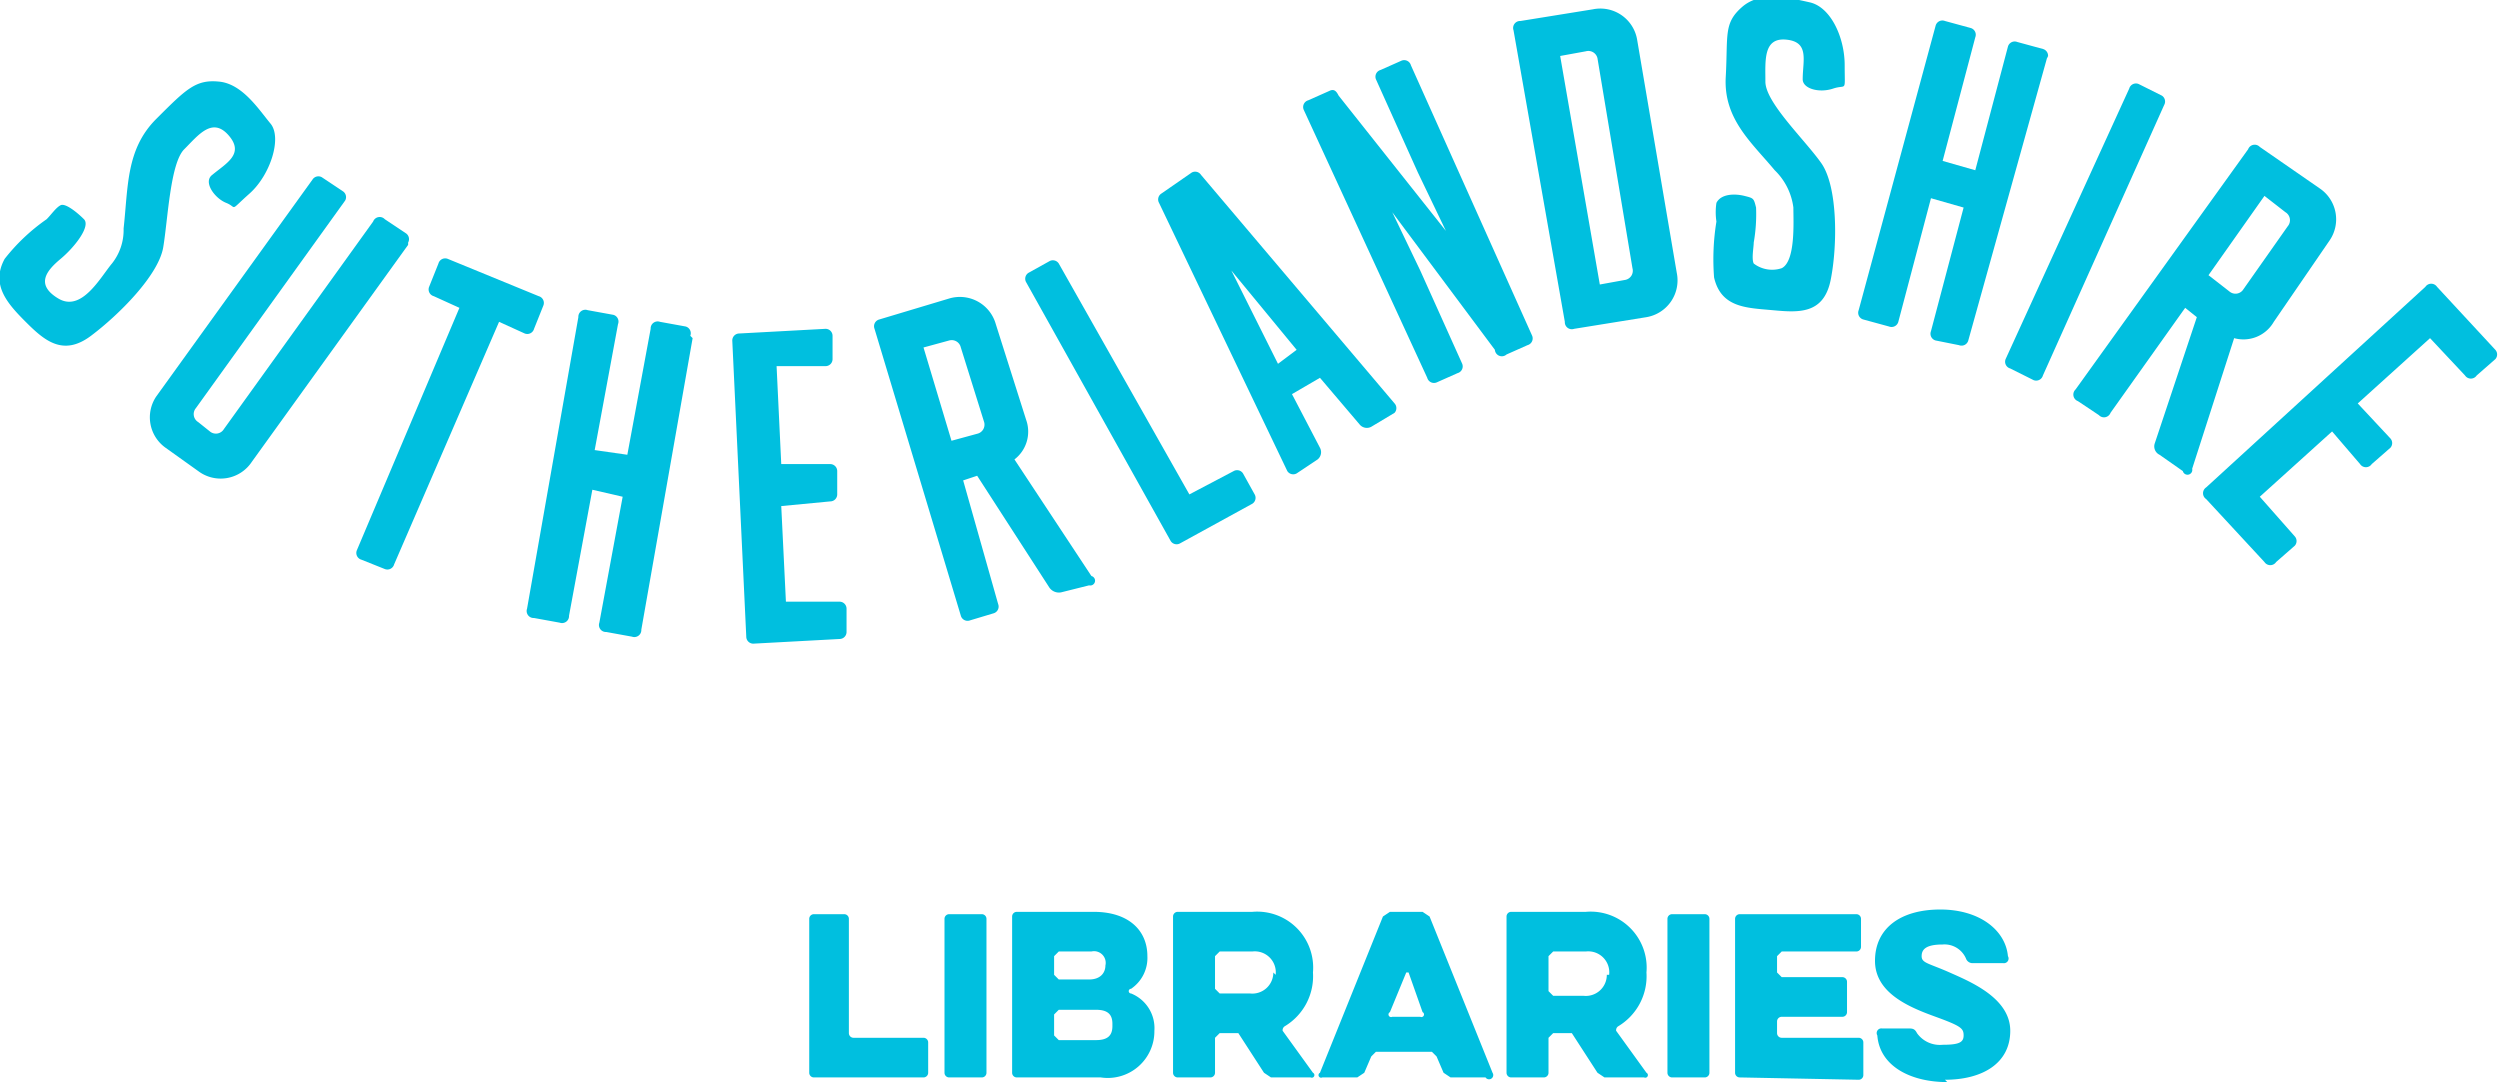 <svg id="library-logo-wave" xmlns="http://www.w3.org/2000/svg" viewBox="0 0 107.2 46.4">
  <defs>
    <!-- <style>
      .cls-1{fill:#fff;}
    </style> -->
  </defs>

  <title>Sutherland Shire Libraries</title>
  <path fill="#00bfdf" d="M17.5,10.5l-6.7,9.3a1.6,1.6,0,0,1-2.3.4l-1.4-1a1.6,1.6,0,0,1-.4-2.2l6.7-9.3a.3.3,0,0,1,.4-.1l.9.6a.3.3,0,0,1,.1.4L8.4,17.5a.4.4,0,0,0,.1.6l.5.4a.4.4,0,0,0,.6-.1l6.4-8.9a.3.3,0,0,1,.5-.1l.9.6a.3.3,0,0,1,.1.4" transform="translate(0 0)"/>
  <path fill="#00bfdf" d="M15.5,24a.3.3,0,0,1-.2-.4l4.4-10.4-1.1-.5a.3.3,0,0,1-.2-.4l.4-1a.3.3,0,0,1,.4-.2l3.9,1.6a.3.3,0,0,1,.2.4l-.4,1a.3.3,0,0,1-.4.2l-1.1-.5L16.9,24.2a.3.3,0,0,1-.4.2Z" transform="translate(0 0)"/>
  <path fill="#00bfdf" d="M29.7,14.5,27.5,27a.3.3,0,0,1-.4.3l-1.1-.2a.3.3,0,0,1-.3-.4l1-5.4L25.4,21l-1,5.4a.3.3,0,0,1-.4.3l-1.1-.2a.3.3,0,0,1-.3-.4l2.2-12.5a.3.3,0,0,1,.4-.3l1.1.2a.3.3,0,0,1,.2.4l-1,5.4,1.4.2,1-5.4a.3.3,0,0,1,.4-.3l1.1.2a.3.3,0,0,1,.2.4" transform="translate(0 0)"/>
  <path fill="#00bfdf" d="M33.5,21.7l.2,4.1H36a.3.3,0,0,1,.3.3v1a.3.3,0,0,1-.3.3l-3.7.2a.3.3,0,0,1-.3-.3l-.6-12.7a.3.3,0,0,1,.3-.3l3.7-.2a.3.3,0,0,1,.3.3v1a.3.3,0,0,1-.3.3H33.3l.2,4.2h2.1a.3.3,0,0,1,.3.3v1a.3.3,0,0,1-.3.3Z" transform="translate(0 0)"/>
  <path fill="#00bfdf" d="M41.2,14.9a.4.4,0,0,0-.5-.3l-1.1.3,1.2,4,1.1-.3a.4.4,0,0,0,.3-.5Zm-3.7-.8a.3.3,0,0,1,.2-.4l3-.9a1.6,1.6,0,0,1,2,1.1L44,18a1.5,1.5,0,0,1-.5,1.7l3.3,5a.2.2,0,0,1-.1.4l-1.2.3a.5.5,0,0,1-.5-.2l-3.1-4.8-.6.2,1.5,5.3a.3.3,0,0,1-.2.4l-1,.3a.3.3,0,0,1-.4-.2Z" transform="translate(0 0)"/>
  <path fill="#00bfdf" d="M44,12.1a.3.3,0,0,1,.1-.4l.9-.5a.3.3,0,0,1,.4.1L51,21.2l1.9-1a.3.3,0,0,1,.4.1l.5.9a.3.3,0,0,1-.1.4l-3.1,1.7a.3.3,0,0,1-.4-.1Z" transform="translate(0 0)"/>
  <path fill="#00bfdf" d="M9.1,7.5c.6-.5,1.4-.9.7-1.7s-1.3,0-1.9.6S7.2,9.4,7,10.6s-1.9,2.9-3.1,3.8-2,.2-2.8-.6S-.4,12.2.2,11.1A8.3,8.3,0,0,1,2,9.4c.2-.2.4-.5.6-.6s.7.3,1,.6-.4,1.2-1,1.7-1.1,1.1-.1,1.7,1.8-.9,2.3-1.5a2.3,2.3,0,0,0,.5-1.5c.2-1.8.1-3.4,1.4-4.7S8.4,3.4,9.4,3.5s1.7,1.2,2.2,1.8,0,2.2-.9,3-.5.6-1,.4-1-.9-.6-1.2" transform="translate(0 0)"/>
  <path fill="#00bfdf" d="M55.6,15l-2.8-3.4h0l2,4Zm4.2,2.3a.3.3,0,0,1,0,.4l-1,.6a.4.4,0,0,1-.5-.1l-1.7-2-1.2.7,1.2,2.3a.4.4,0,0,1-.1.5l-.9.6a.3.3,0,0,1-.4-.1L49.7,8.7a.3.3,0,0,1,.1-.4l1.3-.9a.3.3,0,0,1,.4.1Z" transform="translate(0 0)"/>
  <path fill="#00bfdf" d="M61.6,16.4a.3.3,0,0,1-.4-.2L55.9,4.7a.3.3,0,0,1,.2-.4l.9-.4c.2-.1.3,0,.4.2L62,9.9h0L60.8,7.4,59,3.4a.3.3,0,0,1,.2-.4l.9-.4a.3.3,0,0,1,.4.2l5.2,11.6a.3.3,0,0,1-.2.4l-.9.4a.3.3,0,0,1-.5-.2L59.7,9.1h0l1.2,2.5,1.8,4a.3.3,0,0,1-.2.4Z" transform="translate(0 0)"/>
  <path fill="#00bfdf" d="M68.5,2.5a.4.4,0,0,0-.5-.3l-1.1.2,1.7,9.8,1.1-.2a.4.4,0,0,0,.3-.5ZM64.9,1.3a.3.3,0,0,1,.3-.4L68.3.4a1.6,1.6,0,0,1,1.9,1.3l1.7,10a1.6,1.6,0,0,1-1.3,1.9l-3.1.5a.3.3,0,0,1-.4-.3Z" transform="translate(0 0)"/>
  <path fill="#00bfdf" d="M77.3,3.4c0-.8.3-1.6-.7-1.7s-.9.9-.9,1.8S77.4,6,78.1,7s.7,3.5.4,5-1.4,1.4-2.5,1.3-2.2-.1-2.5-1.4a10.1,10.1,0,0,1,.1-2.4,2.7,2.7,0,0,1,0-.8c.2-.4.8-.4,1.2-.3s.4.1.5.5a7,7,0,0,1-.1,1.5c0,.2-.1.7,0,.9a1.3,1.3,0,0,0,1.2.2c.6-.3.5-2,.5-2.6a2.7,2.7,0,0,0-.8-1.6C75.1,6.1,73.9,5.1,74,3.3s-.1-2.3.7-3,2-.4,2.9-.2,1.5,1.5,1.5,2.7.1.8-.5,1-1.3,0-1.3-.4" transform="translate(0 0)"/>
  <path fill="#00bfdf" d="M87.8,2.4,84.4,14.6a.3.3,0,0,1-.4.2L83,14.6a.3.3,0,0,1-.2-.4l1.4-5.3-1.4-.4-1.4,5.3a.3.3,0,0,1-.4.2l-1.1-.3a.3.3,0,0,1-.2-.4L83,1.1a.3.3,0,0,1,.4-.2l1.1.3a.3.3,0,0,1,.2.4L83.3,6.9l1.4.4L86.1,2a.3.3,0,0,1,.4-.2l1.1.3a.3.3,0,0,1,.2.4" transform="translate(0 0)"/>
  <path fill="#00bfdf" d="M91.3,3.8a.3.3,0,0,1,.4-.2l1,.5a.3.3,0,0,1,.1.4L87.6,16.1a.3.3,0,0,1-.4.2l-1-.5a.3.3,0,0,1-.2-.4Z" transform="translate(0 0)"/>
  <path fill="#00bfdf" d="M98.1,9.7a.4.4,0,0,0-.1-.6l-.9-.7-2.4,3.4.9.7a.4.4,0,0,0,.6-.1ZM96.4,6.4a.3.3,0,0,1,.5-.1l2.6,1.8a1.6,1.6,0,0,1,.4,2.2l-2.4,3.5a1.5,1.5,0,0,1-1.7.7l-1.8,5.6a.2.2,0,0,1-.4.1l-1-.7a.4.4,0,0,1-.2-.5l1.8-5.4-.5-.4-3.2,4.5a.3.3,0,0,1-.5.1l-.9-.6a.3.3,0,0,1-.1-.5Z" transform="translate(0 0)"/>
  <path fill="#00bfdf" d="M100,18.5l-3.1,2.8L98.4,23a.3.3,0,0,1,0,.4l-.8.7a.3.3,0,0,1-.5,0l-2.5-2.7a.3.3,0,0,1,0-.5l9.4-8.6a.3.3,0,0,1,.5,0l2.5,2.7a.3.3,0,0,1,0,.4l-.8.7a.3.3,0,0,1-.5,0l-1.5-1.6-3.1,2.8,1.4,1.5a.3.3,0,0,1,0,.4l-.8.7a.3.3,0,0,1-.5,0Z" transform="translate(0 0)"/>
  <path fill="#00bfdf" d="M83.4,46.3c1.6,0,2.8-.7,2.8-2.1s-1.7-2.1-2.6-2.5-1.2-.4-1.2-.7.2-.5.9-.5a1,1,0,0,1,1,.6.3.3,0,0,0,.3.2h1.3a.2.2,0,0,0,.2-.3C86,39.9,84.9,39,83.2,39s-2.8.8-2.8,2.2,1.5,2,2.6,2.4,1.2.5,1.2.8-.2.4-.9.4a1.2,1.2,0,0,1-1.1-.5c-.1-.2-.2-.2-.4-.2H80.7a.2.2,0,0,0-.2.3c.1,1.3,1.4,2,3,2m-3.8-.1a.2.2,0,0,0,.2-.2V44.7a.2.2,0,0,0-.2-.2H76.4a.2.2,0,0,1-.2-.2v-.5a.2.2,0,0,1,.2-.2H79a.2.2,0,0,0,.2-.2V42.1a.2.2,0,0,0-.2-.2H76.4l-.2-.2v-.7l.2-.2h3.2a.2.2,0,0,0,.2-.2V39.4a.2.2,0,0,0-.2-.2h-5a.2.2,0,0,0-.2.2V46a.2.2,0,0,0,.2.2ZM71.5,46a.2.2,0,0,0,.2.2h1.4a.2.2,0,0,0,.2-.2V39.4a.2.2,0,0,0-.2-.2H71.7a.2.2,0,0,0-.2.2Zm-2.6-4.2a.9.9,0,0,1-1,.9H66.6l-.2-.2V41l.2-.2h1.4a.9.9,0,0,1,1,1M64.6,46a.2.2,0,0,0,.2.2h1.4a.2.2,0,0,0,.2-.2V44.5l.2-.2h.8L68.5,46l.3.2h1.7a.1.1,0,0,0,.1-.2l-1.3-1.8a.2.2,0,0,1,.1-.2,2.5,2.5,0,0,0,1.2-2.3A2.4,2.4,0,0,0,68,39.1H64.8a.2.2,0,0,0-.2.2Zm-4.9-2.4a.1.1,0,0,1-.1-.2l.7-1.7h.1l.6,1.7a.1.1,0,0,1-.1.2ZM56.6,46a.1.1,0,0,0,.1.2h1.5l.3-.2.3-.7.2-.2h2.4l.2.2.3.7.3.2h1.5A.1.1,0,0,0,64,46l-2.7-6.7-.3-.2H59.6l-.3.2Zm-2-4.3a.9.9,0,0,1-1,.9H52.3l-.2-.2V41l.2-.2h1.4a.9.9,0,0,1,1,1M50.3,46a.2.2,0,0,0,.2.2h1.4a.2.2,0,0,0,.2-.2V44.5l.2-.2h.8L54.2,46l.3.2h1.7a.1.1,0,0,0,.1-.2l-1.3-1.8a.2.2,0,0,1,.1-.2,2.5,2.5,0,0,0,1.2-2.3,2.4,2.4,0,0,0-2.6-2.6H50.5a.2.2,0,0,0-.2.2Zm-2.9-4.6c0,.3-.2.6-.7.6H45.4l-.2-.2V41l.2-.2h1.4a.5.5,0,0,1,.6.6m.3,2.6c0,.4-.2.6-.7.6H45.4l-.2-.2v-.9l.2-.2H47c.5,0,.7.2.7.6m-.5,2.3a2,2,0,0,0,2.3-2,1.6,1.6,0,0,0-1-1.6.1.1,0,0,1,0-.2,1.6,1.6,0,0,0,.7-1.4c0-1.1-.8-1.9-2.3-1.9H43.6a.2.2,0,0,0-.2.2V46a.2.2,0,0,0,.2.2ZM40.5,46a.2.2,0,0,0,.2.2h1.4a.2.2,0,0,0,.2-.2V39.4a.2.2,0,0,0-.2-.2H40.7a.2.2,0,0,0-.2.2Zm-.9.2a.2.2,0,0,0,.2-.2V44.7a.2.2,0,0,0-.2-.2h-3a.2.2,0,0,1-.2-.2V39.4a.2.2,0,0,0-.2-.2H34.9a.2.2,0,0,0-.2.2V46a.2.2,0,0,0,.2.2Z" transform="translate(0 0)"/>
</svg>
